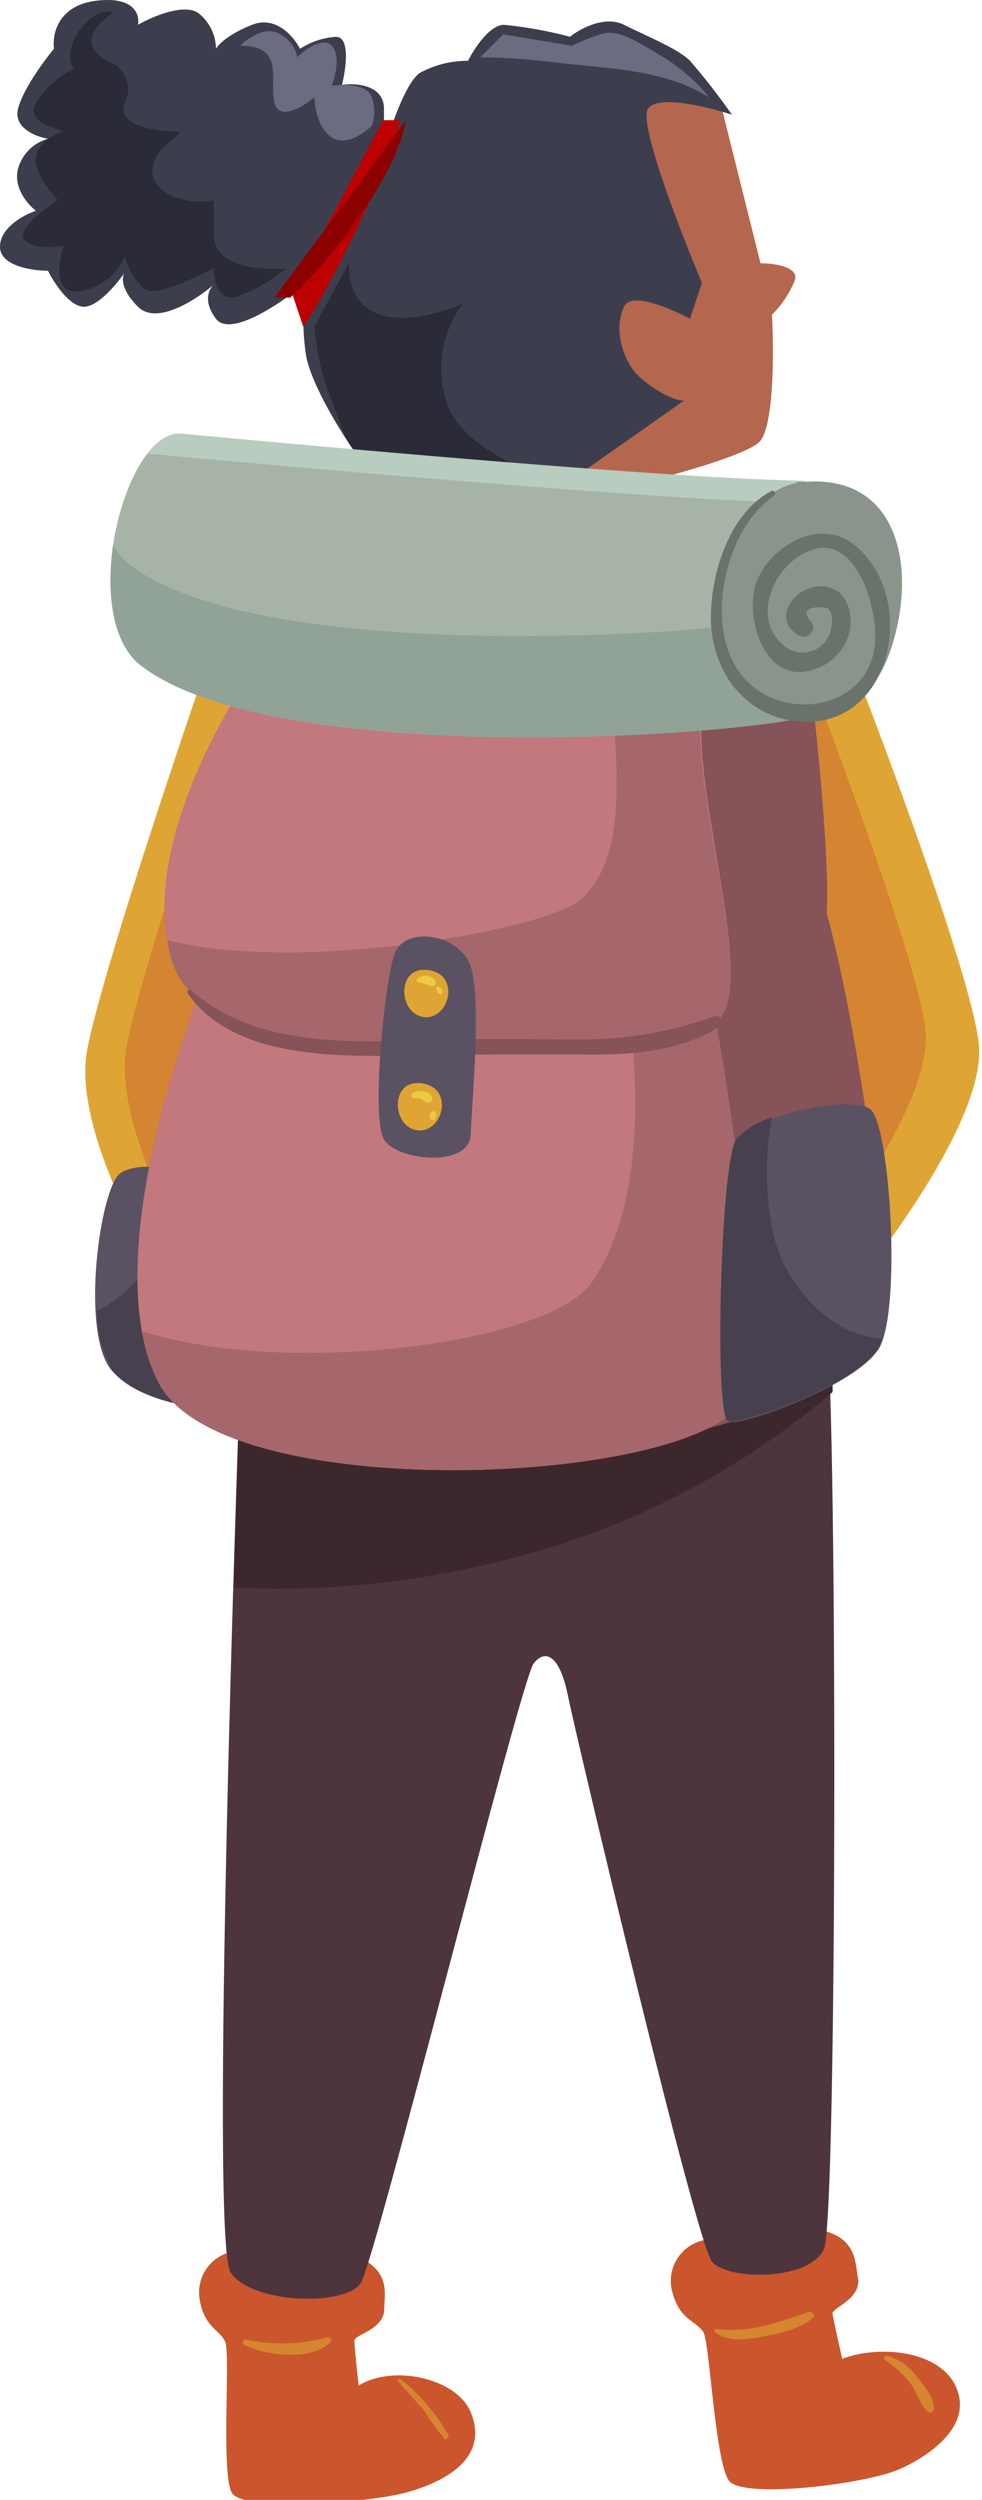<svg xmlns="http://www.w3.org/2000/svg" xmlns:xlink="http://www.w3.org/1999/xlink" width="92" height="234" viewBox="0 0 92 234"><defs><style>.a{fill:#fff;}.b{clip-path:url(#a);}.c{fill:#b5664e;}.d{fill:#3d3e4d;}.e{fill:#2a2b37;}.f{fill:#bd0000;}.g{fill:#8c0000;}.h{fill:#6b6c81;}.i{fill:#cb562d;}.j{fill:#4e343c;}.k{fill:#3c272d;}.l{fill:#dfa534;}.m{fill:#d58431;}.n{fill:#5a5262;}.o{fill:#47414f;}.p{fill:#855358;}.q{fill:#c2787d;}.r{fill:#a5676c;}.s{fill:#a7b3a7;}.t{fill:#b8ccbf;}.u{fill:#91a296;}.v{fill:#8a948b;}.w{fill:#6a726c;}.x{fill:#ebca46;}.y{fill:#d68631;}</style><clipPath id="a"><rect class="a" width="92" height="234"/></clipPath></defs><g class="b"><path class="c" d="M71.25,24.643l-3.75-15c-4.821-5.357-13.393,4.286-15,9.107C51.214,22.607,49.464,40.036,50,47c5.714-.357,19.964-4.036,21.25-5.75s1.25-8.571,1.071-11.786a9.827,9.827,0,0,0,2.143-3.214C74.893,24.964,72.5,24.643,71.25,24.643Z"/><path class="d" d="M33.162,42.192c-1.311-1.872-4.047-6.29-4.5-8.986a23.165,23.165,0,0,1,0-6.739c-2.248,1.872-7.082,5.167-8.431,3.37-1.142-1.521-.754-2.612-.267-3.139-1.794,1.51-5.331,3.724-7.04,2.016-1.513-1.512-1.541-2.6-1.289-3.13-.828,1.174-2.511,3.13-3.77,3.13-1.349,0-2.81-2.246-3.372-3.37C3,25.344,0,24.895,0,23.1s2.248-3,3.372-3.37c-.749-.562-2.136-2.134-1.686-3.931A4.044,4.044,0,0,1,4.5,12.989c-1.124-.187-3.26-1.011-2.81-2.808S4.122,5.688,5.059,4.565C4.871,3.255,5.4.521,8.993.072s4.122,1.31,3.934,2.246C14.239,1.57,17.2.3,18.548,1.2a4.287,4.287,0,0,1,1.686,3.37c.187-.374,1.124-1.348,3.372-2.246s3.934,1.123,4.5,2.246a6.968,6.968,0,0,1,3.372-1.123c1.349,0,.937,3,.562,4.493,1.312-.187,3.934,0,3.934,2.246v3.931c.562-2.059,2.023-6.4,3.372-7.3a9.331,9.331,0,0,1,4.5-1.123c.562-1.123,2.023-3.37,3.372-3.37A38.571,38.571,0,0,1,53.4,3.442c.937-.749,3.26-2.022,5.058-1.123,2.248,1.123,5.059,2.246,6.183,3.37a61.139,61.139,0,0,1,3.934,5.054c-2.248-.749-6.97-1.909-7.869-.562s3,11.419,5.059,16.286l-1.124,3.37s-5.371-2.925-6.183-1.123c-1.133,2.515.257,5.205,1.01,6.108S62.679,37.5,64.075,37.5L53.4,45C47.213,44.939,34.511,44.292,33.162,42.192Z"/><path class="e" d="M7.514,2.738c1.25-1.706,2.6-1.777,3.125-1.6-3.75,2.559-1.563,4.266,0,4.8a2.813,2.813,0,0,1,1.042,3.733c-.833,2.133,3.125,2.666,5.208,2.666-.521.889-2.6,1.6-2.6,3.733s3.472,3.2,5.729,2.666v3.2c0,3.016,4.34,3.377,6.771,3.2A15.131,15.131,0,0,1,22.1,27.8c-1.667.427-2.083-1.6-2.083-2.666-1.389.711-4.479,2.133-5.729,2.133s-2.257-2.133-2.6-3.2a5.6,5.6,0,0,1-4.167,3.2C5.014,27.692,5.431,24.6,5.952,23c-.868.178-2.813.32-3.646-.533s1.736-2.844,3.125-3.733C4.736,18.023,3.347,16.281,3.347,15s1.215-2.311,2.6-2.666c-1.215-.533-3.438-.96-2.6-2.666A8.326,8.326,0,0,1,6.964,6.429C6.443,6.073,6.264,4.444,7.514,2.738Z"/><path class="e" d="M29.464,30.536l3.214-5.893c0,6.857,7.143,5.357,10.714,3.75A10.149,10.149,0,0,0,41.786,37.5c1.286,4.286,7.679,6.786,10.714,7.5-5.179-.536-15.964-1.714-17.679-2.143-2.143-.536-2.143-1.071-3.75-5.357A23,23,0,0,1,29.464,30.536Z"/><path class="f" d="M35.893,11.25H37.5c-1.286,5.143-6.964,16.429-9.107,19.286l-1.072-3.214Z"/><path class="g" d="M25.714,27.857,38.036,11.25c-1.071,5.893-7.923,14.01-10.855,16.607Z"/><path class="h" d="M62.143,5.357a16.585,16.585,0,0,1,4.286,3.75C62.143,6.429,56.786,6.429,52.5,5.893A68.569,68.569,0,0,0,45,5.357l2.143-2.143,6.429,1.071A23.122,23.122,0,0,1,56.25,3.214C57.857,2.679,59.464,3.75,62.143,5.357Z"/><path class="h" d="M26.25,3.214c-1.286-.857-3.036.357-3.75,1.071,4.286,0,2.679,3.214,3.214,5.357.429,1.714,2.679.357,3.75-.536,0,.893.321,2.893,1.607,3.75s3.036-.357,3.75-1.071a3.8,3.8,0,0,0,0-2.679c-.429-1.286-2.679-1.25-3.75-1.071.357-.893.857-2.893,0-3.75s-2.5.357-3.214,1.071A3.1,3.1,0,0,0,26.25,3.214Z"/><path class="i" d="M22.2,210.7a3.9,3.9,0,0,0-3.5,4.5c.4,2.6,1.9,2.9,2.4,4s-.4,12.2.6,14.1,12.7,1,16.4,0c2.9-.8,7.9-2.9,6-7.5-1.3-3.2-7.3-4.5-10.5-2.5,0,0-.4-3.6-.4-4.2s2.8-1,2.8-3S37.7,209.2,22.2,210.7Z"/><path class="i" d="M65.9,209.7a3.9,3.9,0,0,0-2.9,4.9c.7,2.6,2.2,2.6,2.9,3.7.6,1.1,1.1,12.2,2.4,13.9,1.2,1.7,12.3.4,15.8-1,2.8-1.2,7.4-4.2,5.3-8.1-1.7-3.1-7.1-3.6-10.5-2.3,0,0-.8-3.6-.9-4.2s2.6-1.3,2.4-3.3C79.9,211.3,81.1,206.2,65.9,209.7Z"/><path class="j" d="M22.4,131.7s-2.8,78-.8,81,10.8,3.2,12.2,1,15-56.5,16.2-58,2.5-.5,3.2,3,12,51.2,13.5,53,9.2,1.8,10.5-1.2,1.2-83.5.2-85.5S22.4,131.7,22.4,131.7Z"/><path class="k" d="M22.4,131.7s-.2,7-.5,16.9a86.012,86.012,0,0,0,26.3-2.8A74.7,74.7,0,0,0,78,130.3a11.483,11.483,0,0,0-.1-1.9l-11.3-3.1C50.5,127.1,22.4,131.7,22.4,131.7Z"/><path class="l" d="M19,63.3S9.8,90,8.2,98.1c-1.7,8.2,7.5,22.5,7.5,22.5L27,89.6l2.5-26Z"/><path class="m" d="M22.7,62.9S13.5,89.6,11.9,97.7c-1.7,8.2,7.5,22.5,7.5,22.5l11.3-31,2.5-26Z"/><path class="n" d="M16.7,109.6s-3.5-1-5.4.2-3.8,14.8-.9,18.4S20.9,132,20.9,132l.9-15Z"/><path class="o" d="M9.1,122.7a11.019,11.019,0,0,0,1.4,5.5C13.4,131.8,21,132,21,132l.9-15-3.1-4.5-3-.5A12.147,12.147,0,0,1,9.1,122.7Z"/><path class="l" d="M80.2,62.9S90.9,90.4,91.7,97.7,81,119.2,81,119.2L68,88.6l.2-20.7Z"/><path class="m" d="M75.2,61.6S85.9,89.1,86.7,96.4,76,117.9,76,117.9L63,87.3l.2-20.7Z"/><path class="p" d="M63.4,134.3c5.5-.8,16.4-4.9,18.9-8s-3.4-39.9-6-43.8-16.8,8.4-16.8,8.4l1.2,12.9,1.6,11.5Z"/><path class="n" d="M69.1,106.7c2-2.4,10.5-4.2,12.4-2.9s3,19.1.8,22.5-12.5,7.1-13.9,6.8S67.6,108.6,69.1,106.7Z"/><path class="q" d="M19,92.1s-10.4,25.5-4.1,37.4,52.8,9.4,54.9.9-2.9-35.8-2.9-35.8l-10.1-5-21.4-.1Z"/><path class="r" d="M66.9,94.6l-8.6-4.3c1.4,8,2.7,21.8-2.9,29.8-3.9,5.6-28.4,8.9-42.1,4.5a15.682,15.682,0,0,0,1.6,4.9c6.3,11.9,52.8,9.4,54.9.9C71.9,121.8,66.9,94.6,66.9,94.6Z"/><path class="p" d="M76.1,65.3s1.4,11.8,1.4,18.6c0,9.6-6.4,10.9-11.9,12.5C62,97.5,55.5,78.2,55.5,78.2l4.2-12.9,7.4-2.4Z"/><path class="q" d="M23,63.8S12.1,79.7,16.4,90.7s46.8,8.5,50.8,4.9-3-22.8-1.2-30.4S23,63.8,23,63.8Z"/><path class="r" d="M65.9,65.2c.5-2.3-3.2-3.3-8.6-3.7-.1,7.7,2.3,18.1-2.9,22.7-3.1,2.8-26.3,7-38.7,3.8a8.279,8.279,0,0,0,.7,2.7c4.2,11,46.8,8.5,50.8,4.9S64.1,72.8,65.9,65.2Z"/><path class="s" d="M75.4,45.1c-12.5-.3-45.5-3.3-58.4-4.5-5.3-.5-9.8,17.1-3.8,21.7C25.9,72,69.4,68.9,75.9,67Z"/><path class="t" d="M14.2,42.5C27,43.7,60,46.6,72.5,47L73,67.5a20.019,20.019,0,0,0,2.9-.6L75.4,45c-12.5-.2-45.5-3.2-58.4-4.4-1.1-.1-2.2.6-3.2,1.9Z"/><path class="u" d="M75.4,45.1h-.8l.3,12.5c-6.5,1.8-50,4.9-62.7-4.7A6,6,0,0,1,10.6,51c-.6,4.5-.1,9.2,2.6,11.3C25.9,72,69.4,68.9,75.9,67Z"/><path class="v" d="M75.4,45.1c-7.9.6-9.8,15.5-6.7,19.2,3.2,3.7,11.7,4.5,14.5-2.8C86,54.1,84.7,44.4,75.4,45.1Z"/><path class="w" d="M79.9,50.9c-3.3-2.5-8,.4-9.1,3.8-1,3.1.8,9.4,5.3,8a4.916,4.916,0,0,0,3.5-3.6c.3-1.3-.1-3.3-1.4-3.9-2.9-1.5-6.5,2.6-3.3,4.3a.877.877,0,0,0,.9-1.5c-.6-.9,0-1.3,1.7-1.1.6.5.5,1.5.3,2.2a2.7,2.7,0,0,1-4.5,1.2c-2.7-2.4-1-6.6,1.5-8.2,5-3.3,7.3,4.2,7.2,7.7-.2,6.7-8.9,8.1-12.6,3.3-3.5-4.6-1.5-13.5,3.1-16.7a.251.251,0,1,0-.3-.4c-3.9,2.1-5.6,7.7-5.6,11.8,0,4.8,3,9.1,7.9,9.7C83.7,68.6,86.2,55.7,79.9,50.9Z"/><path class="p" d="M67,95.1a36.638,36.638,0,0,1-12.3,2.2c-4.5,0-8.9-.1-13.4,0-7.7.3-17.2.9-23.4-4.6a.212.212,0,0,0-.3.3c4.3,6.2,14.3,5.9,20.9,5.8,5.1-.1,10.2-.1,15.3-.1,4.5.1,9.7-.1,13.6-2.6C67.9,95.8,67.6,94.9,67,95.1Z"/><path class="n" d="M37,89.2c1-2.5,5.8-1.8,7,1s.2,12.9.1,16-6.8,2.5-8.1.5S36.1,91.3,37,89.2Z"/><path class="l" d="M39.5,101.4c-3-.4-2.8,4.1-.4,4.4S42.6,101.8,39.5,101.4Z"/><path class="l" d="M40.1,90.8c-3-.4-2.8,4.1-.4,4.4S43.2,91.2,40.1,90.8Z"/><path class="o" d="M82.2,126.3a3,3,0,0,0,.4-1,9.317,9.317,0,0,1-3.9-1.2,13.8,13.8,0,0,1-6.4-9.3,29.123,29.123,0,0,1,0-10.2,7.779,7.779,0,0,0-3.3,2c-1.5,1.9-2.1,26-.8,26.4S80,129.7,82.2,126.3Z"/><path class="x" d="M40.8,91.8a1.16,1.16,0,0,0-1.7-.2c-.1.1-.1.3,0,.3a6.373,6.373,0,0,0,.7.2,1.854,1.854,0,0,0,.7.2A.338.338,0,0,0,40.8,91.8Z"/><path class="x" d="M41.4,92.7c0-.1,0-.2-.1-.2a.1.1,0,0,1-.1-.1c-.2-.1-.4,0-.3.2,0,.1.1.2.1.3.1.2.5.2.5-.1A.1.1,0,0,1,41.4,92.7Z"/><path class="x" d="M38.7,102.3c-.2.1-.2.5.1.5a1.7,1.7,0,0,1,.7.1c.2.1.4.3.6.3.2.1.5-.2.4-.4C40.4,102.1,39.3,102,38.7,102.3Z"/><path class="x" d="M40.8,104.1a.3.3,0,0,0-.4,0,1.083,1.083,0,0,0-.1.6.283.283,0,0,0,.5,0A.629.629,0,0,0,40.8,104.1Z"/><path class="y" d="M30.6,218.8a15.832,15.832,0,0,1-7.5.2.27.27,0,0,0-.2.5c2,1,6.2,1.5,8-.2C31.2,219.1,30.9,218.7,30.6,218.8Z"/><path class="y" d="M75.8,216.4c-3,1-5.5,2-8.7,1.6-.2,0-.2.2-.1.3,1,.9,2.8.7,4,.5,1.7-.3,3.9-.7,5.2-1.9C76.4,216.8,76.1,216.3,75.8,216.4Z"/><path class="y" d="M86,222.6a5.48,5.48,0,0,0-2.9-2.1c-.2,0-.4.2-.2.4a9.983,9.983,0,0,1,2.4,2.2c.6.8.9,2,1.6,2.6a.349.349,0,0,0,.6-.2C87.5,224.4,86.6,223.4,86,222.6Z"/><path class="y" d="M42,227.9a17.909,17.909,0,0,0-2-2.8,14.209,14.209,0,0,0-2.5-2.4c-.1-.1-.3.1-.2.2l2.4,2.7a22.69,22.69,0,0,0,1.8,2.5C41.7,228.6,42.1,228.2,42,227.9Z"/></g></svg>